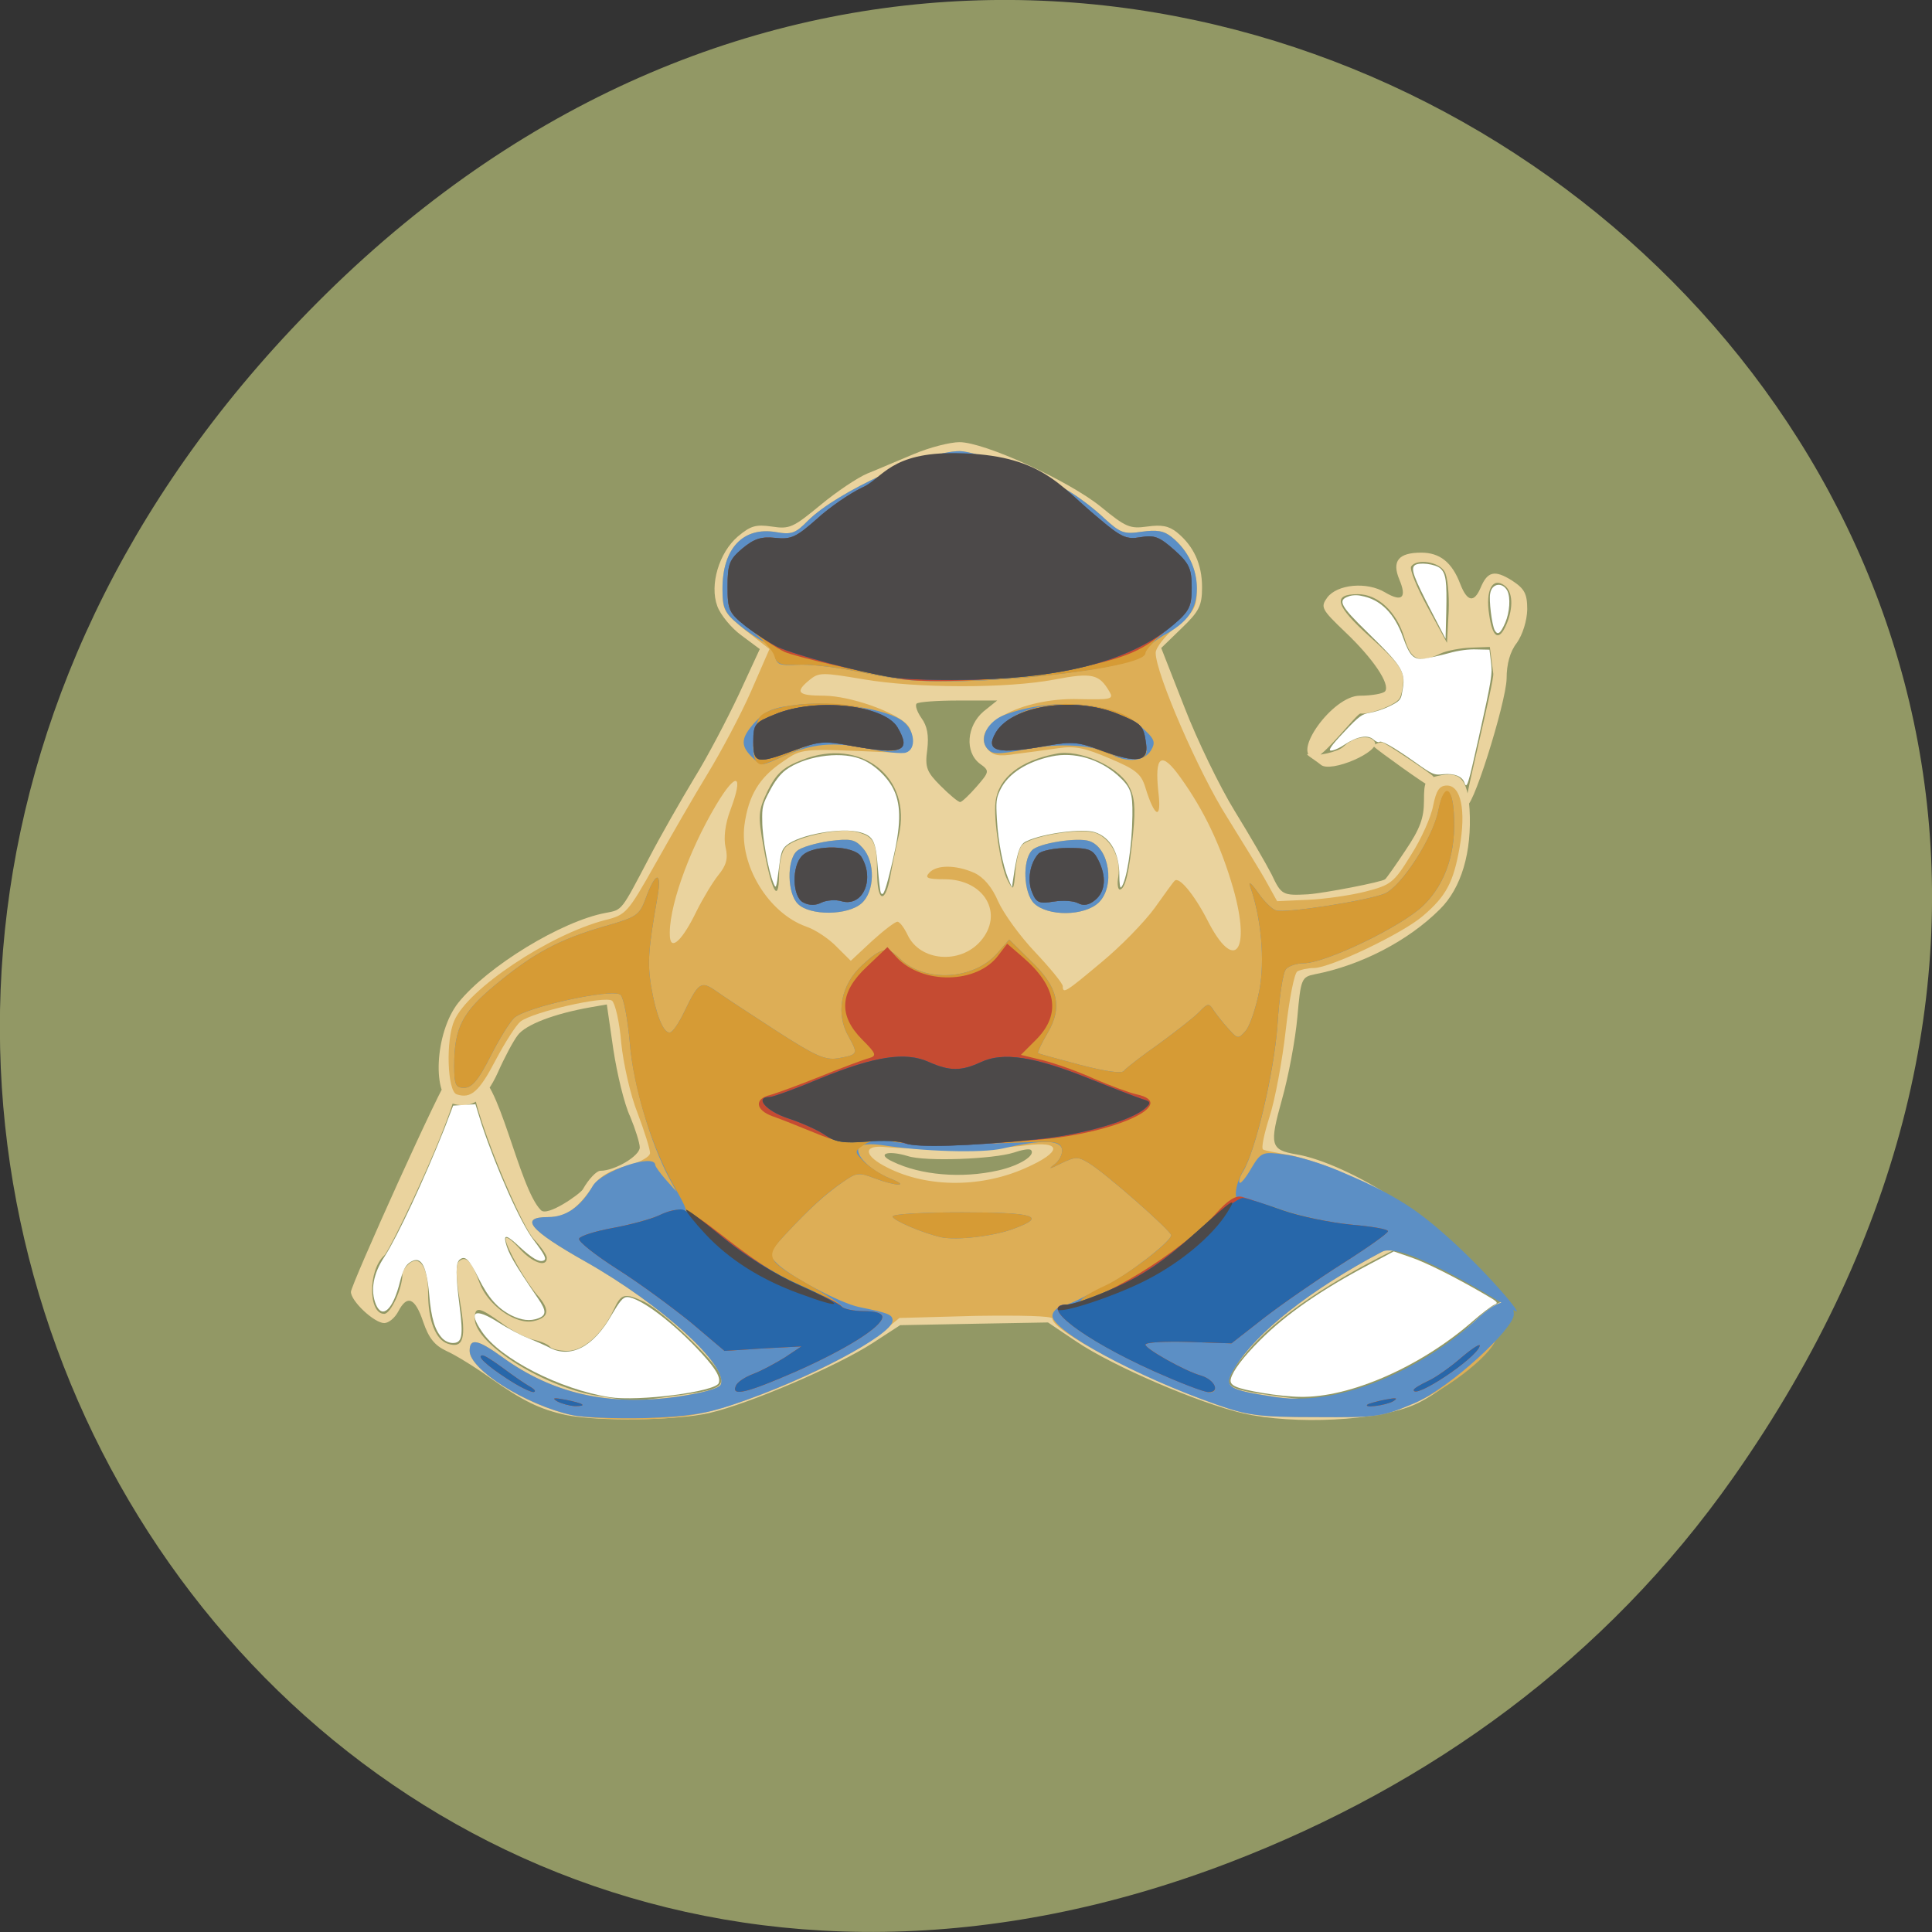 
<svg xmlns="http://www.w3.org/2000/svg" xmlns:xlink="http://www.w3.org/1999/xlink" width="22px" height="22px" viewBox="0 0 22 22" version="1.1">
<rect x="0" y="0" width="22" height="22" fill="#333333" stroke="none"/>
<g id="surface1">
<path style=" stroke:none;fill-rule:nonzero;fill:rgb(57.255%,59.608%,39.608%);fill-opacity:1;" d="M 19.734 16.828 C 27.645 5.578 13.035 -5.824 3.715 3.344 C -5.066 11.984 3.074 25.402 14.004 21.207 C 16.281 20.332 18.281 18.895 19.734 16.828 Z M 19.734 16.828 "/>
<path style=" stroke:none;fill-rule:nonzero;fill:rgb(91.765%,82.745%,61.961%);fill-opacity:1;" d="M 6.445 16.113 C 6.145 16.047 5.953 15.953 5.578 15.688 C 5.402 15.562 5.18 15.426 5.082 15.383 C 4.949 15.32 4.883 15.238 4.82 15.055 C 4.727 14.777 4.637 14.738 4.535 14.934 C 4.496 15.008 4.426 15.066 4.375 15.066 C 4.262 15.066 3.996 14.816 3.996 14.711 C 3.996 14.633 5.059 12.273 5.109 12.273 C 5.133 12.273 5.242 12.309 5.137 12.621 C 4.938 13.203 4.43 14.25 4.375 14.297 C 4.191 14.461 4.191 14.961 4.375 14.961 C 4.449 14.961 4.582 14.672 4.582 14.512 C 4.582 14.48 4.613 14.43 4.652 14.395 C 4.777 14.281 4.875 14.43 4.875 14.727 C 4.875 15.039 4.961 15.254 5.098 15.301 C 5.277 15.359 5.312 15.242 5.238 14.82 C 5.191 14.547 5.188 14.398 5.227 14.363 C 5.305 14.293 5.371 14.359 5.461 14.609 C 5.555 14.863 5.875 15.09 6.078 15.043 C 6.254 15.004 6.266 14.914 6.117 14.746 C 5.977 14.582 5.758 14.195 5.758 14.109 C 5.758 14.07 5.824 14.117 5.91 14.211 C 6.059 14.379 6.227 14.438 6.227 14.324 C 6.227 14.293 6.16 14.195 6.078 14.109 C 5.906 13.922 5.219 12.262 5.414 12.242 C 5.672 12.215 5.906 13.531 6.16 13.781 C 6.234 13.859 6.613 13.59 6.637 13.543 C 6.703 13.426 6.793 13.332 6.836 13.332 C 7 13.332 7.285 13.164 7.285 13.066 C 7.285 13.016 7.234 12.855 7.176 12.715 C 7.109 12.574 7.027 12.23 6.984 11.949 L 6.91 11.438 L 6.73 11.469 C 6.309 11.543 5.984 11.668 5.895 11.789 C 5.844 11.855 5.742 12.047 5.668 12.215 C 5.527 12.523 5.375 12.629 5.164 12.57 C 4.914 12.5 4.949 11.758 5.219 11.418 C 5.551 11.004 6.395 10.488 6.898 10.395 C 7.09 10.359 7.07 10.379 7.395 9.762 C 7.523 9.516 7.754 9.113 7.902 8.867 C 8.055 8.621 8.281 8.188 8.414 7.906 L 8.652 7.391 L 8.441 7.234 C 8.328 7.152 8.203 7 8.168 6.902 C 8.078 6.66 8.188 6.293 8.402 6.109 C 8.547 5.988 8.605 5.969 8.789 5.996 C 8.992 6.027 9.031 6.008 9.344 5.75 C 9.527 5.598 9.766 5.438 9.879 5.391 C 9.988 5.348 10.223 5.246 10.402 5.172 C 10.586 5.094 10.82 5.035 10.926 5.035 C 11.211 5.035 12.168 5.473 12.535 5.77 C 12.82 6.004 12.867 6.023 13.062 5.996 C 13.227 5.973 13.309 5.988 13.402 6.062 C 13.594 6.219 13.688 6.426 13.688 6.688 C 13.688 6.895 13.656 6.961 13.457 7.152 L 13.223 7.379 L 13.488 8.055 C 13.633 8.43 13.891 8.961 14.059 9.234 C 14.23 9.512 14.418 9.836 14.48 9.957 C 14.59 10.191 14.605 10.199 14.891 10.184 C 15.074 10.172 15.742 10.043 15.773 10.012 C 15.785 10.004 15.891 9.855 16.004 9.684 C 16.168 9.441 16.215 9.316 16.215 9.121 C 16.215 8.895 16.23 8.867 16.371 8.836 C 16.625 8.777 16.711 8.867 16.734 9.215 C 16.762 9.703 16.641 10.113 16.395 10.355 C 16.039 10.711 15.5 10.992 14.973 11.094 C 14.82 11.125 14.812 11.145 14.773 11.586 C 14.75 11.84 14.672 12.258 14.598 12.52 C 14.453 13.039 14.465 13.094 14.762 13.145 C 15.047 13.191 15.5 13.398 15.879 13.652 C 16.266 13.91 16.293 14.031 16.008 14.168 C 15.148 14.582 14.531 15 14.203 15.391 C 13.863 15.793 13.875 15.809 14.605 15.906 C 14.934 15.953 15.102 15.949 15.434 15.887 C 15.977 15.785 16.438 15.371 16.797 15.039 C 16.93 14.918 17.027 14.848 17.094 14.824 C 17.184 14.789 17.223 14.84 17.223 14.965 C 17.223 15.121 16.543 15.805 16.105 15.996 C 15.684 16.18 14.742 16.227 14.156 16.094 C 13.656 15.98 12.668 15.555 12.258 15.277 L 11.934 15.059 L 11.09 15.074 L 10.25 15.09 L 9.938 15.293 C 9.535 15.555 8.535 15.984 8.078 16.09 C 7.699 16.176 6.812 16.188 6.445 16.113 Z M 7.656 15.898 C 8.18 15.832 8.25 15.797 8.199 15.648 C 8.141 15.496 7.539 14.922 7.336 14.824 C 7.109 14.719 7.074 14.73 6.988 14.914 C 6.859 15.191 6.645 15.383 6.461 15.383 C 6.367 15.383 6.277 15.359 6.262 15.336 C 6.242 15.309 6.16 15.273 6.07 15.254 C 5.984 15.234 5.82 15.148 5.707 15.062 C 5.457 14.883 5.406 14.871 5.406 15.016 C 5.406 15.305 6.215 15.809 6.828 15.898 C 7 15.926 7.156 15.949 7.18 15.953 C 7.203 15.957 7.418 15.934 7.656 15.898 Z M 11.367 13.328 C 11.613 13.273 11.801 13.152 11.738 13.094 C 11.719 13.078 11.633 13.094 11.543 13.125 C 11.312 13.199 10.535 13.23 10.336 13.164 C 10.102 13.094 9.977 13.141 10.164 13.227 C 10.484 13.383 10.953 13.422 11.367 13.328 Z M 10.137 9.984 C 10.156 9.875 10.199 9.664 10.234 9.516 C 10.391 8.848 9.801 8.391 9.137 8.652 C 8.914 8.738 8.844 8.805 8.742 9.004 C 8.633 9.234 8.629 9.281 8.695 9.648 C 8.785 10.148 8.867 10.301 8.871 9.969 C 8.871 9.836 8.902 9.691 8.945 9.648 C 9.047 9.535 9.535 9.426 9.734 9.469 C 9.953 9.52 9.984 9.578 9.988 9.934 C 9.988 10.27 10.078 10.301 10.137 9.984 Z M 11.637 9.625 C 11.738 9.516 12.32 9.422 12.484 9.488 C 12.656 9.559 12.766 9.777 12.734 9.984 C 12.719 10.062 12.73 10.129 12.75 10.129 C 12.812 10.129 12.859 9.938 12.902 9.496 C 12.934 9.184 12.918 9.062 12.848 8.938 C 12.719 8.719 12.289 8.531 12.031 8.582 C 11.617 8.66 11.367 8.859 11.336 9.133 C 11.312 9.332 11.395 9.879 11.473 10.023 C 11.539 10.148 11.543 10.145 11.562 9.922 C 11.574 9.789 11.605 9.656 11.637 9.625 Z M 11.121 8.957 C 11.27 8.785 11.27 8.777 11.156 8.695 C 10.984 8.562 11.008 8.266 11.199 8.102 L 11.355 7.977 L 10.914 7.977 C 10.676 7.977 10.461 7.992 10.438 8.012 C 10.418 8.031 10.441 8.102 10.492 8.176 C 10.559 8.266 10.578 8.375 10.559 8.535 C 10.531 8.738 10.551 8.789 10.711 8.949 C 10.809 9.047 10.91 9.133 10.934 9.133 C 10.953 9.133 11.039 9.051 11.121 8.957 Z M 15.039 8.707 C 14.957 8.641 14.816 8.562 14.922 8.594 C 14.988 8.613 15.234 8.566 15.301 8.5 C 15.414 8.391 15.598 8.359 15.652 8.445 C 15.73 8.555 15.148 8.809 15.039 8.707 Z M 15.648 8.504 C 15.629 8.477 15.707 8.453 15.738 8.453 C 15.77 8.453 16.301 8.812 16.32 8.84 C 16.34 8.871 16.328 8.961 16.297 8.961 C 16.266 8.961 15.668 8.531 15.648 8.504 Z M 14.965 8.629 C 14.699 8.594 15.172 7.922 15.484 7.922 C 15.621 7.922 15.754 7.898 15.773 7.871 C 15.832 7.789 15.633 7.496 15.32 7.199 C 15.047 6.938 15.035 6.914 15.113 6.805 C 15.227 6.652 15.566 6.621 15.773 6.746 C 15.965 6.859 16.023 6.809 15.934 6.598 C 15.848 6.391 15.922 6.293 16.184 6.293 C 16.395 6.293 16.535 6.402 16.629 6.652 C 16.707 6.852 16.785 6.867 16.859 6.695 C 16.938 6.504 17.02 6.488 17.215 6.609 C 17.359 6.703 17.391 6.758 17.391 6.941 C 17.387 7.07 17.34 7.223 17.273 7.32 C 17.195 7.418 17.156 7.562 17.156 7.727 C 17.152 7.996 16.738 9.324 16.691 9.16 C 16.676 9.109 17.016 7.754 17.004 7.672 L 16.965 7.367 L 16.746 7.375 C 16.629 7.379 16.473 7.41 16.406 7.441 C 16.16 7.559 16.066 7.52 15.992 7.262 C 15.902 6.965 15.691 6.766 15.461 6.766 C 15.168 6.766 15.203 6.895 15.602 7.254 C 15.895 7.516 15.98 7.625 15.98 7.742 C 15.977 7.828 15.957 7.926 15.934 7.957 C 15.883 8.031 15.598 8.137 15.492 8.125 C 15.453 8.121 15.055 8.641 14.965 8.629 Z M 16.449 6.508 C 16.383 6.395 16.133 6.359 16.07 6.449 C 16.047 6.48 16.133 6.688 16.254 6.91 L 16.477 7.32 L 16.496 6.965 C 16.504 6.77 16.484 6.562 16.449 6.508 Z M 17.156 7.105 C 17.234 6.918 17.227 6.738 17.133 6.668 C 16.996 6.566 16.914 6.719 16.957 6.996 C 16.996 7.27 17.07 7.309 17.156 7.105 Z M 17.156 7.105 "/>
<path style=" stroke:none;fill-rule:nonzero;fill:rgb(86.667%,68.235%,33.725%);fill-opacity:1;" d="M 6.508 16.113 C 5.996 16.004 5.348 15.598 5.348 15.383 C 5.348 15.234 5.438 15.25 5.719 15.453 C 6.293 15.871 6.926 16.012 7.703 15.906 C 7.996 15.863 8.188 15.812 8.207 15.766 C 8.297 15.555 7.531 14.855 6.668 14.367 C 6.031 14.008 5.906 13.859 6.242 13.859 C 6.445 13.859 6.574 13.77 6.77 13.484 C 6.832 13.395 6.961 13.32 7.133 13.277 C 7.293 13.234 7.402 13.172 7.402 13.129 C 7.402 13.086 7.34 12.887 7.262 12.68 C 7.18 12.477 7.098 12.113 7.074 11.875 C 7.055 11.637 7.004 11.422 6.969 11.395 C 6.887 11.336 6.066 11.523 5.926 11.633 C 5.875 11.676 5.75 11.871 5.645 12.07 C 5.457 12.43 5.363 12.516 5.199 12.461 C 5.094 12.422 5.074 11.848 5.172 11.625 C 5.324 11.262 6.258 10.641 6.891 10.477 C 7.129 10.418 7.148 10.395 7.461 9.84 C 7.641 9.52 7.906 9.059 8.059 8.809 C 8.211 8.559 8.434 8.141 8.551 7.875 L 8.762 7.391 L 8.492 7.18 C 8.242 6.98 8.227 6.953 8.227 6.707 C 8.227 6.246 8.461 5.996 8.836 6.059 C 9.012 6.09 9.059 6.074 9.199 5.93 C 9.527 5.602 10.539 5.137 10.93 5.137 C 11.102 5.137 11.863 5.414 12.16 5.586 C 12.273 5.652 12.461 5.793 12.57 5.898 C 12.758 6.07 12.797 6.086 13 6.055 C 13.172 6.031 13.254 6.043 13.344 6.117 C 13.531 6.27 13.629 6.477 13.629 6.719 C 13.629 6.91 13.598 6.969 13.395 7.133 C 13.266 7.242 13.16 7.375 13.16 7.434 C 13.16 7.668 13.652 8.801 13.973 9.305 C 14.156 9.602 14.363 9.934 14.426 10.051 L 14.543 10.262 L 14.895 10.246 C 15.086 10.238 15.383 10.195 15.551 10.152 C 15.836 10.078 15.871 10.055 16.066 9.738 C 16.184 9.555 16.297 9.301 16.32 9.172 C 16.355 9 16.391 8.945 16.477 8.945 C 16.637 8.945 16.695 9.23 16.621 9.648 C 16.551 10.047 16.469 10.203 16.203 10.43 C 15.973 10.629 15.148 11.023 14.961 11.023 C 14.891 11.023 14.805 11.043 14.773 11.062 C 14.738 11.082 14.68 11.383 14.641 11.73 C 14.602 12.078 14.52 12.52 14.457 12.715 C 14.395 12.91 14.359 13.078 14.383 13.09 C 14.406 13.102 14.527 13.125 14.656 13.148 C 14.785 13.168 15.059 13.254 15.254 13.34 C 15.629 13.496 16.215 13.875 16.215 13.961 C 16.215 13.984 16 14.117 15.738 14.254 C 14.93 14.68 14.305 15.172 14.059 15.578 C 13.926 15.797 13.965 15.824 14.535 15.91 C 15.332 16.027 16.117 15.809 16.637 15.32 C 16.91 15.062 17.039 15.031 17.039 15.219 C 17.039 15.383 16.516 15.805 16.102 15.98 C 15.73 16.137 15.684 16.141 14.98 16.137 C 14.328 16.137 14.203 16.117 13.848 15.992 C 13.02 15.703 11.984 15.156 11.984 15.016 C 11.984 14.984 11.625 14.977 11.113 14.984 L 10.242 15.008 L 10.047 15.168 C 9.648 15.504 8.473 16.016 7.871 16.117 C 7.504 16.18 6.812 16.176 6.508 16.113 Z M 11.668 13.305 C 12.098 13.117 12.102 12.988 11.676 13.043 C 11.375 13.086 10.418 13.094 10.082 13.062 C 9.84 13.035 9.828 13.145 10.062 13.273 C 10.516 13.523 11.145 13.535 11.668 13.305 Z M 12.543 10.957 C 12.762 10.777 13.031 10.5 13.148 10.34 C 13.262 10.18 13.363 10.039 13.375 10.031 C 13.422 9.973 13.598 10.184 13.75 10.48 C 14.055 11.082 14.25 10.844 14.043 10.117 C 13.902 9.629 13.711 9.227 13.441 8.852 C 13.223 8.547 13.145 8.602 13.191 9.023 C 13.23 9.344 13.148 9.312 13.043 8.969 C 12.996 8.812 12.934 8.762 12.637 8.637 C 12.355 8.516 12.242 8.492 12.051 8.52 C 11.918 8.539 11.699 8.57 11.562 8.586 C 11.371 8.617 11.305 8.602 11.246 8.531 C 11.031 8.266 11.625 7.941 12.289 7.961 C 12.656 7.969 12.684 7.961 12.633 7.875 C 12.516 7.676 12.438 7.656 12.008 7.738 C 11.473 7.84 10.441 7.84 9.824 7.734 C 9.363 7.656 9.324 7.656 9.219 7.742 C 9.047 7.883 9.082 7.922 9.387 7.922 C 9.68 7.926 10.191 8.102 10.332 8.254 C 10.375 8.297 10.398 8.391 10.387 8.457 C 10.371 8.566 10.34 8.578 10.105 8.566 C 9.109 8.523 9.137 8.52 8.91 8.676 C 8.645 8.855 8.523 9.059 8.477 9.395 C 8.418 9.852 8.75 10.398 9.18 10.551 C 9.285 10.586 9.441 10.691 9.527 10.781 L 9.688 10.941 L 9.926 10.719 C 10.059 10.598 10.191 10.496 10.219 10.496 C 10.246 10.496 10.297 10.566 10.336 10.648 C 10.477 10.945 10.93 10.984 11.164 10.719 C 11.438 10.406 11.211 10.012 10.754 10.012 C 10.559 10.012 10.527 9.996 10.582 9.938 C 10.668 9.844 10.891 9.848 11.098 9.941 C 11.203 9.992 11.297 10.102 11.367 10.266 C 11.426 10.398 11.613 10.66 11.789 10.844 C 11.961 11.027 12.102 11.199 12.102 11.23 C 12.102 11.32 12.133 11.301 12.543 10.957 Z M 9.086 10.293 C 8.965 10.176 8.957 9.797 9.074 9.691 C 9.121 9.648 9.285 9.602 9.438 9.578 C 9.684 9.547 9.734 9.555 9.824 9.656 C 9.969 9.816 9.961 10.152 9.812 10.285 C 9.656 10.426 9.223 10.43 9.086 10.293 Z M 11.773 10.285 C 11.656 10.164 11.641 9.801 11.75 9.684 C 11.82 9.602 12.273 9.531 12.406 9.578 C 12.633 9.656 12.699 10.094 12.512 10.277 C 12.348 10.434 11.93 10.438 11.773 10.285 Z M 7.93 10.379 C 8.004 10.23 8.117 10.043 8.18 9.965 C 8.27 9.855 8.293 9.777 8.262 9.648 C 8.238 9.543 8.258 9.379 8.316 9.227 C 8.473 8.809 8.387 8.777 8.156 9.164 C 7.832 9.707 7.602 10.371 7.629 10.676 C 7.645 10.828 7.777 10.695 7.93 10.379 Z M 7.93 10.379 "/>
<path style=" stroke:none;fill-rule:nonzero;fill:rgb(36.078%,56.078%,77.255%);fill-opacity:1;" d="M 6.508 16.113 C 5.984 15.996 5.348 15.594 5.348 15.383 C 5.348 15.234 5.438 15.25 5.719 15.453 C 6.293 15.871 6.926 16.012 7.703 15.906 C 7.996 15.863 8.188 15.812 8.207 15.766 C 8.297 15.555 7.531 14.855 6.668 14.367 C 6.031 14.008 5.906 13.859 6.242 13.859 C 6.445 13.859 6.613 13.742 6.75 13.504 C 6.852 13.332 7.457 13.129 7.461 13.266 C 7.465 13.289 7.52 13.363 7.586 13.438 L 7.703 13.57 L 7.617 13.41 C 7.41 13.02 7.207 12.336 7.172 11.875 C 7.148 11.605 7.102 11.363 7.066 11.328 C 6.977 11.25 5.977 11.469 5.852 11.594 C 5.801 11.645 5.68 11.84 5.582 12.035 C 5.449 12.297 5.375 12.387 5.285 12.387 C 5.188 12.387 5.172 12.352 5.172 12.137 C 5.172 11.707 5.262 11.527 5.645 11.211 C 6.074 10.855 6.371 10.695 6.887 10.547 C 7.246 10.445 7.281 10.422 7.348 10.242 C 7.461 9.93 7.539 9.906 7.488 10.207 C 7.383 10.805 7.371 10.957 7.414 11.23 C 7.469 11.551 7.551 11.758 7.625 11.758 C 7.656 11.758 7.727 11.656 7.785 11.535 C 7.957 11.18 7.98 11.164 8.16 11.289 C 8.242 11.348 8.551 11.551 8.84 11.738 C 9.289 12.027 9.395 12.074 9.543 12.051 C 9.773 12.008 9.773 12.004 9.664 11.805 C 9.512 11.543 9.574 11.215 9.816 10.992 C 10.039 10.785 10.105 10.773 10.25 10.918 C 10.527 11.191 11.09 11.16 11.355 10.855 L 11.492 10.699 L 11.734 10.938 C 12.051 11.238 12.102 11.469 11.93 11.762 C 11.859 11.883 11.812 11.984 11.82 11.992 C 11.832 12 12.047 12.059 12.297 12.125 C 12.598 12.203 12.773 12.227 12.797 12.195 C 12.82 12.164 12.996 12.027 13.191 11.891 C 13.383 11.75 13.59 11.59 13.652 11.527 C 13.758 11.418 13.766 11.418 13.828 11.516 C 13.863 11.566 13.941 11.664 13.996 11.723 C 14.094 11.832 14.102 11.832 14.184 11.738 C 14.23 11.688 14.301 11.48 14.34 11.281 C 14.406 10.938 14.363 10.445 14.23 10.078 C 14.219 10.031 14.262 10.074 14.328 10.168 C 14.395 10.266 14.488 10.355 14.531 10.367 C 14.633 10.402 15.562 10.258 15.766 10.176 C 15.957 10.098 16.32 9.535 16.379 9.23 C 16.438 8.938 16.535 8.945 16.555 9.254 C 16.586 9.691 16.465 10.062 16.207 10.312 C 15.961 10.551 15.094 10.969 14.844 10.969 C 14.766 10.969 14.676 11 14.645 11.035 C 14.609 11.07 14.566 11.359 14.547 11.672 C 14.508 12.211 14.301 13.094 14.156 13.34 C 14.117 13.398 14.102 13.457 14.117 13.469 C 14.129 13.48 14.191 13.406 14.25 13.301 C 14.359 13.121 14.375 13.113 14.617 13.145 C 14.762 13.16 15.043 13.246 15.246 13.332 C 15.406 13.402 15.855 13.578 16.219 13.863 C 16.719 14.25 17.273 14.883 17.273 14.934 C 17.273 14.957 16 14.117 15.738 14.254 C 14.93 14.68 14.305 15.172 14.059 15.578 C 13.926 15.797 13.965 15.824 14.535 15.91 C 15.332 16.027 16.301 15.508 16.824 15.016 C 17.098 14.762 17.238 14.781 17.238 14.969 C 17.238 15.129 16.516 15.805 16.102 15.98 C 15.73 16.137 15.684 16.141 14.98 16.137 C 14.328 16.137 14.203 16.117 13.848 15.992 C 12.941 15.676 11.984 15.156 11.984 14.984 C 11.984 14.941 12.031 14.891 12.086 14.875 C 12.145 14.863 12.23 14.824 12.277 14.801 C 12.328 14.773 12.469 14.703 12.594 14.641 C 12.828 14.527 13.336 14.137 13.336 14.066 C 13.336 14.016 12.598 13.367 12.402 13.246 C 12.273 13.168 12.25 13.168 12.078 13.25 C 11.957 13.312 11.93 13.316 12.004 13.262 C 12.062 13.219 12.102 13.141 12.094 13.086 C 12.07 12.977 11.852 12.977 11.418 13.078 C 11.18 13.133 10.504 13.113 10.039 13.039 C 9.902 13.02 9.809 13.031 9.781 13.066 C 9.73 13.148 9.91 13.328 10.133 13.418 C 10.371 13.512 10.211 13.512 9.961 13.418 C 9.777 13.348 9.754 13.352 9.602 13.457 C 9.398 13.598 9.215 13.766 8.945 14.055 C 8.742 14.273 8.742 14.281 8.848 14.387 C 8.996 14.535 9.57 14.84 9.781 14.883 C 10.121 14.953 10.164 14.969 10.164 15.039 C 10.164 15.199 9.203 15.707 8.355 15.992 C 8.047 16.098 7.828 16.133 7.344 16.148 C 7.004 16.156 6.629 16.141 6.508 16.113 Z M 10.723 14.09 C 10.508 14.043 10.164 13.895 10.164 13.852 C 10.164 13.824 10.52 13.805 10.957 13.805 C 11.789 13.805 11.926 13.852 11.543 13.992 C 11.312 14.078 10.902 14.125 10.723 14.09 Z M 9.086 10.293 C 8.965 10.176 8.957 9.797 9.074 9.691 C 9.121 9.648 9.285 9.602 9.438 9.578 C 9.684 9.547 9.734 9.555 9.824 9.656 C 9.969 9.816 9.961 10.152 9.812 10.285 C 9.656 10.426 9.223 10.43 9.086 10.293 Z M 11.773 10.285 C 11.656 10.164 11.641 9.801 11.75 9.684 C 11.82 9.602 12.273 9.531 12.406 9.578 C 12.633 9.656 12.699 10.094 12.512 10.277 C 12.348 10.434 11.93 10.438 11.773 10.285 Z M 8.559 8.617 C 8.426 8.484 8.438 8.398 8.605 8.215 C 8.723 8.09 8.805 8.055 9.098 8.023 C 9.516 7.98 10.113 8.078 10.285 8.215 C 10.418 8.32 10.438 8.531 10.316 8.57 C 10.27 8.586 10.074 8.566 9.879 8.523 C 9.488 8.445 9.25 8.465 8.918 8.613 C 8.652 8.73 8.676 8.73 8.559 8.617 Z M 12.66 8.594 C 12.438 8.48 12.086 8.457 11.691 8.531 C 11.352 8.594 11.301 8.594 11.238 8.52 C 11.145 8.406 11.25 8.207 11.449 8.137 C 12 7.934 12.684 7.996 12.996 8.277 C 13.148 8.414 13.164 8.449 13.105 8.547 C 13.031 8.668 12.844 8.688 12.66 8.594 Z M 10.223 7.73 C 10.141 7.719 9.906 7.676 9.691 7.633 C 9.484 7.594 9.207 7.562 9.078 7.57 C 8.871 7.582 8.84 7.566 8.824 7.461 C 8.812 7.391 8.758 7.324 8.703 7.309 C 8.652 7.289 8.52 7.203 8.418 7.117 C 8.25 6.98 8.227 6.922 8.227 6.703 C 8.227 6.246 8.461 5.996 8.836 6.059 C 9.012 6.09 9.059 6.074 9.199 5.93 C 9.527 5.602 10.539 5.137 10.93 5.137 C 11.102 5.137 11.863 5.414 12.16 5.586 C 12.273 5.652 12.461 5.793 12.57 5.898 C 12.758 6.07 12.797 6.086 13 6.055 C 13.172 6.031 13.254 6.043 13.344 6.117 C 13.527 6.266 13.629 6.477 13.629 6.699 C 13.629 6.938 13.527 7.086 13.246 7.238 C 13.133 7.305 13.043 7.387 13.043 7.426 C 13.043 7.617 10.996 7.84 10.223 7.73 Z M 10.223 7.73 "/>
<path style=" stroke:none;fill-rule:nonzero;fill:rgb(83.922%,60.784%,20.784%);fill-opacity:1;" d="M 6.344 15.957 C 6.281 15.918 6.305 15.914 6.434 15.938 C 6.648 15.98 6.695 16.012 6.547 16.012 C 6.484 16.008 6.395 15.984 6.344 15.957 Z M 15.574 15.992 C 15.586 15.984 15.676 15.957 15.773 15.938 C 15.902 15.914 15.926 15.918 15.863 15.957 C 15.781 16.004 15.512 16.039 15.574 15.992 Z M 5.773 15.699 C 5.539 15.547 5.418 15.434 5.496 15.434 C 5.52 15.434 5.621 15.5 5.727 15.578 C 5.832 15.656 5.965 15.75 6.027 15.785 C 6.09 15.82 6.109 15.848 6.074 15.852 C 6.039 15.852 5.902 15.785 5.773 15.699 Z M 8.379 15.781 C 8.395 15.738 8.484 15.68 8.578 15.645 C 8.672 15.609 8.832 15.523 8.938 15.457 L 9.125 15.332 L 8.688 15.355 L 8.25 15.383 L 7.871 15.062 C 7.66 14.891 7.285 14.613 7.031 14.453 C 6.781 14.293 6.582 14.137 6.594 14.105 C 6.605 14.074 6.777 14.02 6.973 13.984 C 7.168 13.949 7.414 13.879 7.516 13.836 C 7.617 13.789 7.727 13.762 7.758 13.781 C 7.844 13.828 7.828 13.773 7.672 13.5 C 7.418 13.051 7.211 12.383 7.172 11.875 C 7.148 11.605 7.102 11.363 7.066 11.328 C 6.977 11.25 5.977 11.469 5.852 11.594 C 5.801 11.645 5.68 11.84 5.582 12.035 C 5.449 12.297 5.375 12.387 5.285 12.387 C 5.188 12.387 5.172 12.352 5.172 12.137 C 5.172 11.707 5.262 11.527 5.645 11.211 C 6.074 10.855 6.371 10.695 6.887 10.547 C 7.246 10.445 7.281 10.422 7.348 10.242 C 7.461 9.93 7.539 9.906 7.488 10.207 C 7.383 10.805 7.371 10.957 7.414 11.23 C 7.469 11.551 7.551 11.758 7.625 11.758 C 7.656 11.758 7.727 11.656 7.785 11.535 C 7.957 11.18 7.98 11.164 8.16 11.289 C 8.242 11.348 8.551 11.551 8.84 11.738 C 9.289 12.027 9.395 12.074 9.543 12.051 C 9.773 12.008 9.773 12.004 9.664 11.805 C 9.512 11.543 9.574 11.215 9.816 10.992 C 10.039 10.785 10.105 10.773 10.25 10.918 C 10.527 11.191 11.09 11.16 11.355 10.855 L 11.492 10.699 L 11.734 10.938 C 12.051 11.238 12.102 11.469 11.93 11.762 C 11.859 11.883 11.812 11.984 11.82 11.992 C 11.832 12 12.047 12.059 12.297 12.125 C 12.598 12.203 12.773 12.227 12.797 12.195 C 12.82 12.164 12.996 12.027 13.191 11.891 C 13.383 11.75 13.59 11.59 13.652 11.527 C 13.758 11.418 13.766 11.418 13.828 11.516 C 13.863 11.566 13.941 11.664 13.996 11.723 C 14.094 11.832 14.102 11.832 14.184 11.738 C 14.23 11.688 14.301 11.48 14.34 11.281 C 14.406 10.938 14.363 10.445 14.23 10.078 C 14.219 10.031 14.262 10.074 14.328 10.168 C 14.395 10.266 14.488 10.355 14.531 10.367 C 14.633 10.402 15.562 10.258 15.766 10.176 C 15.957 10.098 16.32 9.535 16.379 9.223 C 16.438 8.922 16.535 8.938 16.555 9.254 C 16.586 9.691 16.465 10.062 16.207 10.312 C 15.961 10.551 15.094 10.969 14.844 10.969 C 14.766 10.969 14.676 11 14.645 11.035 C 14.609 11.07 14.566 11.359 14.547 11.672 C 14.508 12.199 14.301 13.094 14.16 13.324 C 14.059 13.496 14.039 13.695 14.133 13.664 C 14.176 13.652 14.383 13.699 14.586 13.773 C 14.797 13.848 15.152 13.922 15.383 13.945 C 15.617 13.965 15.805 13.996 15.805 14.02 C 15.805 14.043 15.574 14.207 15.289 14.387 C 15.008 14.566 14.605 14.844 14.398 15.004 L 14.023 15.297 L 13.535 15.281 C 13.262 15.273 13.043 15.285 13.043 15.312 C 13.043 15.359 13.492 15.613 13.676 15.664 C 13.82 15.707 13.898 15.855 13.773 15.855 C 13.727 15.855 13.445 15.746 13.148 15.617 C 12.32 15.246 11.812 14.855 12.16 14.855 C 12.223 14.855 12.289 14.832 12.309 14.805 C 12.328 14.773 12.453 14.699 12.582 14.641 C 12.824 14.531 13.336 14.141 13.336 14.066 C 13.336 14.016 12.598 13.367 12.402 13.246 C 12.273 13.168 12.25 13.168 12.078 13.25 C 11.957 13.312 11.93 13.316 12.004 13.262 C 12.062 13.219 12.102 13.141 12.094 13.086 C 12.074 13.004 12.02 12.992 11.688 13.008 C 10.867 13.039 10.359 13.035 10.164 13 C 10.016 12.969 9.926 12.98 9.84 13.035 C 9.727 13.113 9.727 13.113 9.84 13.23 C 9.906 13.293 10.035 13.379 10.133 13.418 C 10.371 13.512 10.211 13.512 9.961 13.418 C 9.777 13.348 9.754 13.352 9.602 13.457 C 9.398 13.594 9.215 13.766 8.945 14.055 C 8.703 14.316 8.719 14.348 9.223 14.637 C 9.402 14.738 9.562 14.844 9.586 14.875 C 9.609 14.906 9.723 14.93 9.836 14.93 C 9.965 14.93 10.047 14.953 10.047 14.996 C 10.047 15.105 9.645 15.359 9.074 15.613 C 8.504 15.863 8.324 15.906 8.379 15.781 Z M 16.098 15.828 C 16.098 15.812 16.168 15.77 16.258 15.727 C 16.348 15.688 16.523 15.562 16.648 15.453 C 16.777 15.344 16.867 15.289 16.848 15.332 C 16.797 15.477 16.098 15.941 16.098 15.828 Z M 10.723 14.09 C 10.508 14.043 10.164 13.895 10.164 13.852 C 10.164 13.824 10.52 13.805 10.957 13.805 C 11.789 13.805 11.926 13.852 11.543 13.992 C 11.312 14.078 10.902 14.125 10.723 14.09 Z M 9.148 10.277 C 9.02 10.215 9.012 9.852 9.141 9.738 C 9.277 9.613 9.73 9.625 9.809 9.758 C 9.965 10.016 9.824 10.332 9.582 10.262 C 9.516 10.242 9.414 10.25 9.355 10.277 C 9.289 10.312 9.215 10.312 9.148 10.277 Z M 12.277 10.285 C 12.23 10.258 12.105 10.25 12 10.266 C 11.836 10.293 11.801 10.281 11.754 10.164 C 11.695 10.027 11.727 9.832 11.824 9.723 C 11.855 9.688 12.008 9.656 12.16 9.656 C 12.398 9.656 12.445 9.672 12.504 9.789 C 12.602 9.98 12.59 10.152 12.469 10.25 C 12.398 10.309 12.336 10.316 12.277 10.285 Z M 8.617 8.676 C 8.547 8.613 8.574 8.262 8.656 8.16 C 8.762 8.031 9.324 7.969 9.719 8.039 C 10.031 8.098 10.281 8.273 10.281 8.445 C 10.281 8.574 10.176 8.582 9.684 8.488 C 9.355 8.43 9.324 8.434 9.016 8.57 C 8.652 8.727 8.672 8.723 8.617 8.676 Z M 12.512 8.543 C 12.277 8.445 12.215 8.438 11.922 8.492 C 11.34 8.602 11.191 8.551 11.363 8.316 C 11.562 8.043 12.078 7.941 12.609 8.074 C 12.895 8.145 13.023 8.262 13.051 8.473 C 13.066 8.609 13.051 8.633 12.926 8.641 C 12.844 8.648 12.66 8.602 12.512 8.543 Z M 10.223 7.73 C 10.141 7.719 9.906 7.676 9.691 7.633 C 9.484 7.594 9.207 7.562 9.082 7.57 C 8.887 7.578 8.844 7.562 8.816 7.465 C 8.797 7.402 8.672 7.266 8.531 7.16 C 8.293 6.98 8.285 6.957 8.285 6.68 C 8.285 6.426 8.305 6.371 8.453 6.246 C 8.59 6.133 8.668 6.109 8.828 6.125 C 9.008 6.145 9.066 6.117 9.301 5.91 C 9.445 5.777 9.68 5.617 9.82 5.551 C 10.055 5.441 10.141 5.434 10.895 5.445 C 11.852 5.461 12.051 5.516 12.512 5.902 C 12.77 6.121 12.828 6.145 12.988 6.117 C 13.145 6.09 13.203 6.113 13.371 6.262 C 13.543 6.418 13.57 6.477 13.57 6.691 C 13.57 6.918 13.551 6.961 13.305 7.156 C 13.16 7.277 13.043 7.402 13.043 7.438 C 13.043 7.621 10.969 7.836 10.223 7.73 Z M 10.223 7.73 "/>
<path style=" stroke:none;fill-rule:nonzero;fill:rgb(77.255%,29.412%,19.608%);fill-opacity:1;" d="M 6.344 15.957 C 6.281 15.918 6.305 15.914 6.434 15.938 C 6.648 15.98 6.695 16.012 6.547 16.012 C 6.484 16.008 6.395 15.984 6.344 15.957 Z M 15.574 15.992 C 15.586 15.984 15.676 15.957 15.773 15.938 C 15.902 15.914 15.926 15.918 15.863 15.957 C 15.781 16.004 15.512 16.039 15.574 15.992 Z M 5.773 15.699 C 5.539 15.547 5.418 15.434 5.496 15.434 C 5.52 15.434 5.621 15.5 5.727 15.578 C 5.832 15.656 5.965 15.75 6.027 15.785 C 6.09 15.82 6.109 15.848 6.074 15.852 C 6.039 15.852 5.902 15.785 5.773 15.699 Z M 8.379 15.781 C 8.395 15.738 8.484 15.68 8.578 15.645 C 8.672 15.609 8.832 15.523 8.938 15.457 L 9.125 15.332 L 8.688 15.355 L 8.25 15.383 L 7.871 15.062 C 7.66 14.891 7.285 14.613 7.031 14.453 C 6.781 14.293 6.582 14.137 6.594 14.105 C 6.605 14.074 6.777 14.02 6.973 13.984 C 7.168 13.949 7.41 13.883 7.504 13.84 C 7.746 13.727 7.816 13.75 8.227 14.07 C 8.66 14.41 8.969 14.602 9.305 14.73 C 9.438 14.781 9.562 14.848 9.586 14.879 C 9.609 14.906 9.723 14.93 9.836 14.93 C 9.965 14.93 10.047 14.953 10.047 14.996 C 10.047 15.105 9.645 15.359 9.074 15.613 C 8.504 15.863 8.324 15.906 8.379 15.781 Z M 13.137 15.613 C 12.328 15.246 11.816 14.855 12.145 14.855 C 12.48 14.852 13.449 14.262 13.852 13.812 C 13.984 13.664 14.074 13.609 14.145 13.629 C 14.203 13.645 14.41 13.715 14.605 13.785 C 14.805 13.852 15.152 13.922 15.383 13.945 C 15.617 13.965 15.805 13.996 15.805 14.02 C 15.805 14.043 15.574 14.207 15.289 14.387 C 15.008 14.566 14.605 14.844 14.398 15.004 L 14.023 15.297 L 13.535 15.281 C 13.262 15.273 13.043 15.285 13.043 15.312 C 13.043 15.359 13.492 15.613 13.676 15.664 C 13.832 15.711 13.898 15.855 13.762 15.852 C 13.707 15.852 13.426 15.742 13.137 15.613 Z M 16.098 15.828 C 16.098 15.812 16.168 15.77 16.258 15.727 C 16.348 15.688 16.523 15.562 16.648 15.453 C 16.777 15.344 16.867 15.289 16.848 15.332 C 16.797 15.477 16.098 15.941 16.098 15.828 Z M 10.289 13.016 C 10.211 12.988 10.023 12.977 9.867 12.996 C 9.641 13.023 9.527 13.004 9.273 12.898 C 9.102 12.828 8.887 12.742 8.797 12.711 C 8.602 12.641 8.586 12.512 8.77 12.469 C 8.84 12.449 9.098 12.355 9.34 12.258 C 9.582 12.16 9.832 12.066 9.891 12.051 C 9.988 12.023 9.98 12 9.816 11.836 C 9.543 11.559 9.562 11.297 9.871 11.008 L 10.105 10.785 L 10.207 10.898 C 10.5 11.215 11.129 11.207 11.371 10.875 L 11.469 10.746 L 11.645 10.898 C 12.031 11.23 12.086 11.543 11.805 11.832 L 11.625 12.012 L 11.879 12.074 C 12.016 12.109 12.273 12.199 12.453 12.281 C 12.633 12.359 12.852 12.441 12.941 12.461 C 13.43 12.566 12.711 12.902 11.836 12.977 C 10.914 13.059 10.434 13.066 10.289 13.016 Z M 9.148 10.277 C 9.02 10.215 9.012 9.852 9.141 9.738 C 9.277 9.613 9.73 9.625 9.809 9.758 C 9.965 10.016 9.824 10.332 9.582 10.262 C 9.516 10.242 9.414 10.25 9.355 10.277 C 9.289 10.312 9.215 10.312 9.148 10.277 Z M 12.277 10.285 C 12.23 10.258 12.105 10.25 12 10.266 C 11.836 10.293 11.801 10.281 11.754 10.164 C 11.695 10.027 11.727 9.832 11.824 9.723 C 11.855 9.688 12.008 9.656 12.16 9.656 C 12.398 9.656 12.445 9.672 12.504 9.789 C 12.602 9.98 12.59 10.152 12.469 10.25 C 12.398 10.309 12.336 10.316 12.277 10.285 Z M 8.578 8.445 C 8.578 8.246 8.594 8.227 8.828 8.133 C 9.293 7.941 10.066 8.027 10.219 8.281 C 10.383 8.559 10.277 8.598 9.688 8.492 C 9.387 8.434 9.324 8.441 9.047 8.543 C 8.617 8.703 8.578 8.695 8.578 8.445 Z M 12.543 8.547 C 12.281 8.449 12.211 8.441 11.922 8.492 C 11.355 8.594 11.211 8.559 11.34 8.34 C 11.523 8.035 12.227 7.926 12.727 8.129 C 13.004 8.242 13.023 8.262 13.051 8.473 C 13.078 8.676 12.945 8.695 12.543 8.547 Z M 10.281 7.734 C 9.859 7.664 9.059 7.48 8.93 7.422 C 8.852 7.383 8.672 7.266 8.531 7.16 C 8.297 6.98 8.285 6.957 8.285 6.68 C 8.285 6.426 8.305 6.371 8.453 6.246 C 8.59 6.133 8.668 6.109 8.828 6.125 C 9.008 6.145 9.066 6.117 9.301 5.91 C 9.445 5.777 9.68 5.617 9.82 5.551 C 10.055 5.441 10.141 5.434 10.895 5.445 C 11.852 5.461 12.051 5.516 12.512 5.902 C 12.77 6.121 12.828 6.145 12.988 6.117 C 13.145 6.09 13.203 6.113 13.371 6.262 C 13.543 6.418 13.57 6.477 13.57 6.691 C 13.57 6.918 13.547 6.961 13.32 7.148 C 13 7.414 12.871 7.473 12.273 7.609 C 11.797 7.723 10.645 7.793 10.281 7.734 Z M 10.281 7.734 "/>
<path style=" stroke:none;fill-rule:nonzero;fill:rgb(15.294%,40.392%,66.667%);fill-opacity:1;" d="M 6.344 15.957 C 6.281 15.918 6.305 15.914 6.434 15.938 C 6.648 15.98 6.695 16.012 6.547 16.012 C 6.484 16.008 6.395 15.984 6.344 15.957 Z M 15.574 15.992 C 15.586 15.984 15.676 15.957 15.773 15.938 C 15.902 15.914 15.926 15.918 15.863 15.957 C 15.781 16.004 15.512 16.039 15.574 15.992 Z M 5.773 15.699 C 5.539 15.547 5.418 15.434 5.496 15.434 C 5.52 15.434 5.621 15.5 5.727 15.578 C 5.832 15.656 5.965 15.75 6.027 15.785 C 6.09 15.82 6.109 15.848 6.074 15.852 C 6.039 15.852 5.902 15.785 5.773 15.699 Z M 8.379 15.781 C 8.395 15.738 8.484 15.68 8.578 15.645 C 8.672 15.609 8.832 15.523 8.938 15.457 L 9.125 15.332 L 8.688 15.355 L 8.25 15.383 L 7.871 15.062 C 7.66 14.891 7.285 14.613 7.031 14.453 C 6.781 14.293 6.582 14.137 6.594 14.105 C 6.605 14.074 6.777 14.02 6.973 13.984 C 7.168 13.949 7.41 13.883 7.504 13.84 C 7.598 13.793 7.715 13.766 7.766 13.773 C 7.816 13.777 8.035 13.93 8.25 14.105 C 8.48 14.293 8.832 14.512 9.098 14.629 C 9.344 14.738 9.562 14.852 9.586 14.879 C 9.609 14.906 9.723 14.93 9.836 14.93 C 9.965 14.93 10.047 14.953 10.047 14.996 C 10.047 15.105 9.645 15.359 9.074 15.613 C 8.504 15.863 8.324 15.906 8.379 15.781 Z M 13.137 15.613 C 12.32 15.246 11.816 14.855 12.152 14.855 C 12.215 14.855 12.457 14.77 12.695 14.664 C 13.016 14.523 13.258 14.355 13.602 14.051 C 13.859 13.816 14.109 13.633 14.156 13.641 C 14.207 13.648 14.41 13.711 14.605 13.781 C 14.805 13.852 15.152 13.922 15.383 13.945 C 15.617 13.965 15.805 13.996 15.805 14.02 C 15.805 14.043 15.574 14.207 15.289 14.387 C 15.008 14.566 14.605 14.844 14.398 15.004 L 14.023 15.297 L 13.535 15.281 C 13.262 15.273 13.043 15.285 13.043 15.312 C 13.043 15.359 13.492 15.613 13.676 15.664 C 13.832 15.711 13.898 15.855 13.762 15.852 C 13.707 15.852 13.426 15.742 13.137 15.613 Z M 16.098 15.828 C 16.098 15.812 16.168 15.77 16.258 15.727 C 16.348 15.688 16.523 15.562 16.648 15.453 C 16.777 15.344 16.867 15.289 16.848 15.332 C 16.797 15.477 16.098 15.941 16.098 15.828 Z M 10.312 13.02 C 10.246 12.992 10.047 12.984 9.871 13 C 9.609 13.02 9.516 13.008 9.398 12.926 C 9.32 12.871 9.129 12.785 8.973 12.734 C 8.723 12.652 8.586 12.492 8.766 12.492 C 8.801 12.492 9.062 12.398 9.34 12.281 C 9.961 12.027 10.312 11.973 10.578 12.094 C 10.816 12.199 10.945 12.199 11.172 12.094 C 11.422 11.977 11.777 12.031 12.398 12.281 C 12.672 12.391 12.945 12.496 13.008 12.516 C 13.105 12.543 13.109 12.559 13.039 12.621 C 12.879 12.762 12.309 12.926 11.809 12.973 C 11.008 13.055 10.438 13.07 10.312 13.02 Z M 9.148 10.277 C 9.02 10.215 9.012 9.852 9.141 9.738 C 9.277 9.613 9.73 9.625 9.809 9.758 C 9.965 10.016 9.824 10.332 9.582 10.262 C 9.516 10.242 9.414 10.25 9.355 10.277 C 9.289 10.312 9.215 10.312 9.148 10.277 Z M 12.277 10.285 C 12.23 10.258 12.105 10.25 12 10.266 C 11.836 10.293 11.801 10.281 11.754 10.164 C 11.695 10.027 11.727 9.832 11.824 9.723 C 11.855 9.688 12.008 9.656 12.16 9.656 C 12.398 9.656 12.445 9.672 12.504 9.789 C 12.602 9.98 12.59 10.152 12.469 10.25 C 12.398 10.309 12.336 10.316 12.277 10.285 Z M 8.578 8.445 C 8.578 8.246 8.594 8.227 8.828 8.133 C 9.293 7.941 10.066 8.027 10.219 8.281 C 10.383 8.559 10.277 8.598 9.688 8.492 C 9.387 8.434 9.324 8.441 9.047 8.543 C 8.617 8.703 8.578 8.695 8.578 8.445 Z M 12.543 8.547 C 12.281 8.449 12.211 8.441 11.922 8.492 C 11.355 8.594 11.211 8.559 11.34 8.34 C 11.523 8.035 12.227 7.926 12.727 8.129 C 13.004 8.242 13.023 8.262 13.051 8.473 C 13.078 8.676 12.945 8.695 12.543 8.547 Z M 10.145 7.711 C 9.777 7.652 9.066 7.461 8.855 7.367 C 8.77 7.324 8.605 7.219 8.488 7.129 C 8.301 6.98 8.285 6.941 8.285 6.68 C 8.285 6.426 8.305 6.371 8.453 6.246 C 8.59 6.133 8.668 6.109 8.828 6.125 C 9.008 6.145 9.066 6.117 9.301 5.91 C 9.445 5.777 9.68 5.617 9.82 5.551 C 10.055 5.441 10.141 5.434 10.895 5.445 C 11.852 5.461 12.051 5.516 12.512 5.902 C 12.77 6.121 12.828 6.145 12.988 6.117 C 13.145 6.09 13.203 6.113 13.371 6.262 C 13.543 6.414 13.57 6.477 13.57 6.691 C 13.57 6.906 13.543 6.961 13.359 7.117 C 12.898 7.504 12.168 7.711 11.133 7.738 C 10.746 7.75 10.301 7.738 10.145 7.711 Z M 10.145 7.711 "/>
<path style=" stroke:none;fill-rule:nonzero;fill:rgb(29.804%,28.627%,28.627%);fill-opacity:1;" d="M 12.043 14.906 C 12.043 14.879 12.094 14.855 12.152 14.855 C 12.215 14.855 12.457 14.77 12.695 14.664 C 13.02 14.52 13.258 14.359 13.621 14.031 C 14.051 13.645 14.094 13.617 13.973 13.809 C 13.809 14.07 13.457 14.367 13.074 14.566 C 12.719 14.754 12.043 14.977 12.043 14.906 Z M 9.094 14.727 C 8.645 14.562 8.293 14.332 8.031 14.051 C 7.91 13.922 7.812 13.797 7.812 13.777 C 7.812 13.758 8 13.898 8.23 14.09 C 8.492 14.305 8.828 14.516 9.121 14.645 C 9.637 14.875 9.621 14.922 9.094 14.727 Z M 10.312 13.02 C 10.246 12.992 10.047 12.984 9.871 13 C 9.609 13.02 9.516 13.008 9.398 12.926 C 9.32 12.871 9.129 12.785 8.973 12.734 C 8.723 12.652 8.586 12.492 8.766 12.492 C 8.801 12.492 9.062 12.398 9.34 12.281 C 9.961 12.027 10.312 11.973 10.578 12.094 C 10.816 12.199 10.945 12.199 11.172 12.094 C 11.422 11.977 11.777 12.031 12.398 12.281 C 12.672 12.391 12.945 12.496 13.008 12.516 C 13.105 12.543 13.109 12.559 13.039 12.621 C 12.879 12.762 12.309 12.926 11.809 12.973 C 11.008 13.055 10.438 13.07 10.312 13.02 Z M 9.148 10.277 C 9.02 10.215 9.012 9.852 9.141 9.738 C 9.277 9.613 9.73 9.625 9.809 9.758 C 9.965 10.016 9.824 10.332 9.582 10.262 C 9.516 10.242 9.414 10.25 9.355 10.277 C 9.289 10.312 9.215 10.312 9.148 10.277 Z M 12.277 10.285 C 12.23 10.258 12.105 10.25 12 10.266 C 11.836 10.293 11.801 10.281 11.754 10.164 C 11.695 10.027 11.727 9.832 11.824 9.723 C 11.855 9.688 12.008 9.656 12.16 9.656 C 12.398 9.656 12.445 9.672 12.504 9.789 C 12.602 9.98 12.59 10.152 12.469 10.25 C 12.398 10.309 12.336 10.316 12.277 10.285 Z M 8.578 8.445 C 8.578 8.246 8.594 8.227 8.828 8.133 C 9.293 7.941 10.066 8.027 10.219 8.281 C 10.383 8.559 10.277 8.598 9.688 8.492 C 9.387 8.434 9.324 8.441 9.047 8.543 C 8.617 8.703 8.578 8.695 8.578 8.445 Z M 12.543 8.547 C 12.281 8.449 12.211 8.441 11.922 8.492 C 11.355 8.594 11.211 8.559 11.34 8.34 C 11.523 8.035 12.227 7.926 12.727 8.129 C 13.004 8.242 13.023 8.262 13.051 8.473 C 13.078 8.676 12.945 8.695 12.543 8.547 Z M 10.145 7.711 C 9.777 7.652 9.066 7.461 8.855 7.367 C 8.77 7.324 8.605 7.219 8.488 7.129 C 8.301 6.98 8.285 6.941 8.285 6.68 C 8.285 6.426 8.305 6.371 8.453 6.246 C 8.59 6.133 8.668 6.109 8.828 6.125 C 9.008 6.145 9.066 6.117 9.301 5.91 C 9.445 5.777 9.68 5.617 9.82 5.551 C 10.055 5.441 10.141 5.148 10.895 5.16 C 11.852 5.176 12.051 5.516 12.512 5.902 C 12.77 6.121 12.828 6.145 12.988 6.117 C 13.145 6.09 13.203 6.113 13.371 6.262 C 13.543 6.414 13.57 6.477 13.57 6.691 C 13.57 6.906 13.543 6.961 13.359 7.117 C 12.898 7.504 12.168 7.711 11.133 7.738 C 10.746 7.75 10.301 7.738 10.145 7.711 Z M 10.145 7.711 "/>
<path style=" stroke:none;fill-rule:evenodd;fill:rgb(100%,100%,100%);fill-opacity:1;" d="M 5.035 15.238 C 4.953 15.148 4.91 15.016 4.887 14.738 C 4.855 14.391 4.789 14.285 4.656 14.383 C 4.613 14.418 4.586 14.473 4.555 14.594 C 4.477 14.91 4.355 15.027 4.281 14.855 C 4.215 14.695 4.25 14.5 4.379 14.309 C 4.527 14.078 4.828 13.434 5.059 12.855 L 5.16 12.59 L 5.414 12.574 L 5.484 12.801 C 5.656 13.316 5.926 13.922 6.074 14.117 C 6.207 14.293 6.23 14.34 6.188 14.355 C 6.137 14.375 6.059 14.328 5.918 14.199 C 5.777 14.066 5.734 14.051 5.758 14.148 C 5.789 14.273 5.852 14.383 6.129 14.789 C 6.223 14.926 6.223 14.977 6.129 15.012 C 6.035 15.047 5.938 15.035 5.82 14.977 C 5.664 14.895 5.562 14.781 5.449 14.555 C 5.344 14.34 5.297 14.293 5.234 14.344 C 5.188 14.383 5.188 14.508 5.234 14.879 C 5.277 15.215 5.262 15.293 5.156 15.293 C 5.113 15.293 5.066 15.27 5.035 15.238 Z M 5.035 15.238 "/>
<path style=" stroke:none;fill-rule:evenodd;fill:rgb(100%,100%,100%);fill-opacity:1;" d="M 6.941 15.91 C 6.375 15.82 5.695 15.473 5.488 15.164 C 5.328 14.93 5.406 14.887 5.676 15.059 C 5.781 15.125 5.934 15.207 6.016 15.238 C 6.094 15.27 6.199 15.316 6.246 15.34 C 6.492 15.477 6.758 15.34 6.965 14.973 C 7.055 14.82 7.094 14.77 7.141 14.77 C 7.285 14.773 7.672 15.062 7.992 15.414 C 8.156 15.594 8.207 15.684 8.184 15.75 C 8.145 15.848 7.273 15.961 6.941 15.91 Z M 6.941 15.91 "/>
<path style=" stroke:none;fill-rule:evenodd;fill:rgb(100%,100%,100%);fill-opacity:1;" d="M 14.383 15.863 C 14.066 15.809 13.996 15.777 14.016 15.699 C 14.039 15.609 14.156 15.453 14.348 15.262 C 14.645 14.965 15.039 14.691 15.598 14.395 L 15.871 14.25 L 16.062 14.316 C 16.246 14.379 16.57 14.543 16.906 14.738 C 17.062 14.828 17.066 14.836 17.012 14.859 C 16.98 14.875 16.871 14.957 16.773 15.043 C 16.18 15.562 15.371 15.918 14.805 15.906 C 14.711 15.906 14.523 15.887 14.383 15.863 Z M 14.383 15.863 "/>
<path style=" stroke:none;fill-rule:evenodd;fill:rgb(100%,100%,100%);fill-opacity:1;" d="M 16.676 8.914 C 16.652 8.84 16.562 8.805 16.438 8.816 C 16.332 8.828 16.316 8.824 16.109 8.676 C 15.871 8.508 15.727 8.426 15.707 8.449 C 15.695 8.457 15.668 8.445 15.641 8.422 C 15.578 8.363 15.457 8.383 15.309 8.48 C 15.246 8.523 15.176 8.551 15.152 8.547 C 15.125 8.543 15.16 8.488 15.305 8.336 C 15.473 8.156 15.512 8.129 15.598 8.117 C 15.648 8.109 15.75 8.078 15.82 8.043 C 15.934 7.988 15.953 7.969 15.965 7.891 C 16.012 7.652 15.988 7.609 15.566 7.195 C 15.266 6.902 15.23 6.836 15.352 6.793 C 15.387 6.777 15.453 6.773 15.5 6.785 C 15.719 6.824 15.879 6.984 15.977 7.258 C 16.051 7.469 16.098 7.516 16.219 7.5 C 16.273 7.492 16.398 7.465 16.496 7.438 C 16.609 7.406 16.727 7.391 16.816 7.395 L 16.961 7.398 L 16.977 7.531 C 16.996 7.676 16.988 7.727 16.836 8.41 C 16.719 8.934 16.703 8.992 16.676 8.914 Z M 16.676 8.914 "/>
<path style=" stroke:none;fill-rule:evenodd;fill:rgb(100%,100%,100%);fill-opacity:1;" d="M 16.301 6.965 C 16.098 6.574 16.062 6.477 16.109 6.438 C 16.156 6.398 16.344 6.422 16.402 6.473 C 16.465 6.531 16.477 6.617 16.469 6.969 L 16.461 7.273 Z M 16.301 6.965 "/>
<path style=" stroke:none;fill-rule:evenodd;fill:rgb(100%,100%,100%);fill-opacity:1;" d="M 17.02 7.176 C 16.988 7.113 16.953 6.832 16.969 6.758 C 16.988 6.641 17.109 6.625 17.164 6.727 C 17.203 6.805 17.191 6.973 17.141 7.09 C 17.086 7.215 17.055 7.238 17.02 7.176 Z M 17.02 7.176 "/>
<path style=" stroke:none;fill-rule:evenodd;fill:rgb(100%,100%,100%);fill-opacity:1;" d="M 12.746 9.969 C 12.746 9.715 12.645 9.535 12.469 9.477 C 12.332 9.43 11.883 9.488 11.691 9.578 C 11.617 9.609 11.59 9.684 11.551 9.918 L 11.523 10.105 L 11.48 10.004 C 11.418 9.848 11.367 9.59 11.352 9.332 C 11.34 9.129 11.344 9.09 11.391 8.992 C 11.48 8.809 11.695 8.672 11.977 8.613 C 12.23 8.559 12.516 8.641 12.727 8.828 C 12.879 8.965 12.898 9.027 12.895 9.285 C 12.891 9.645 12.828 10.039 12.766 10.105 C 12.754 10.117 12.746 10.059 12.746 9.969 Z M 12.746 9.969 "/>
<path style=" stroke:none;fill-rule:evenodd;fill:rgb(100%,100%,100%);fill-opacity:1;" d="M 10.031 10.168 C 10.023 10.156 10.008 10.027 9.996 9.883 C 9.973 9.574 9.945 9.52 9.793 9.477 C 9.582 9.418 9.102 9.504 8.957 9.625 C 8.902 9.672 8.891 9.711 8.867 9.906 C 8.84 10.117 8.836 10.125 8.809 10.059 C 8.75 9.922 8.68 9.535 8.68 9.355 C 8.676 9.191 8.684 9.16 8.762 9.012 C 8.816 8.906 8.879 8.82 8.945 8.77 C 9.148 8.617 9.543 8.551 9.785 8.637 C 9.941 8.688 10.117 8.852 10.184 9.008 C 10.262 9.184 10.258 9.406 10.164 9.805 C 10.086 10.137 10.059 10.215 10.031 10.168 Z M 10.031 10.168 "/>
</g>
</svg>
